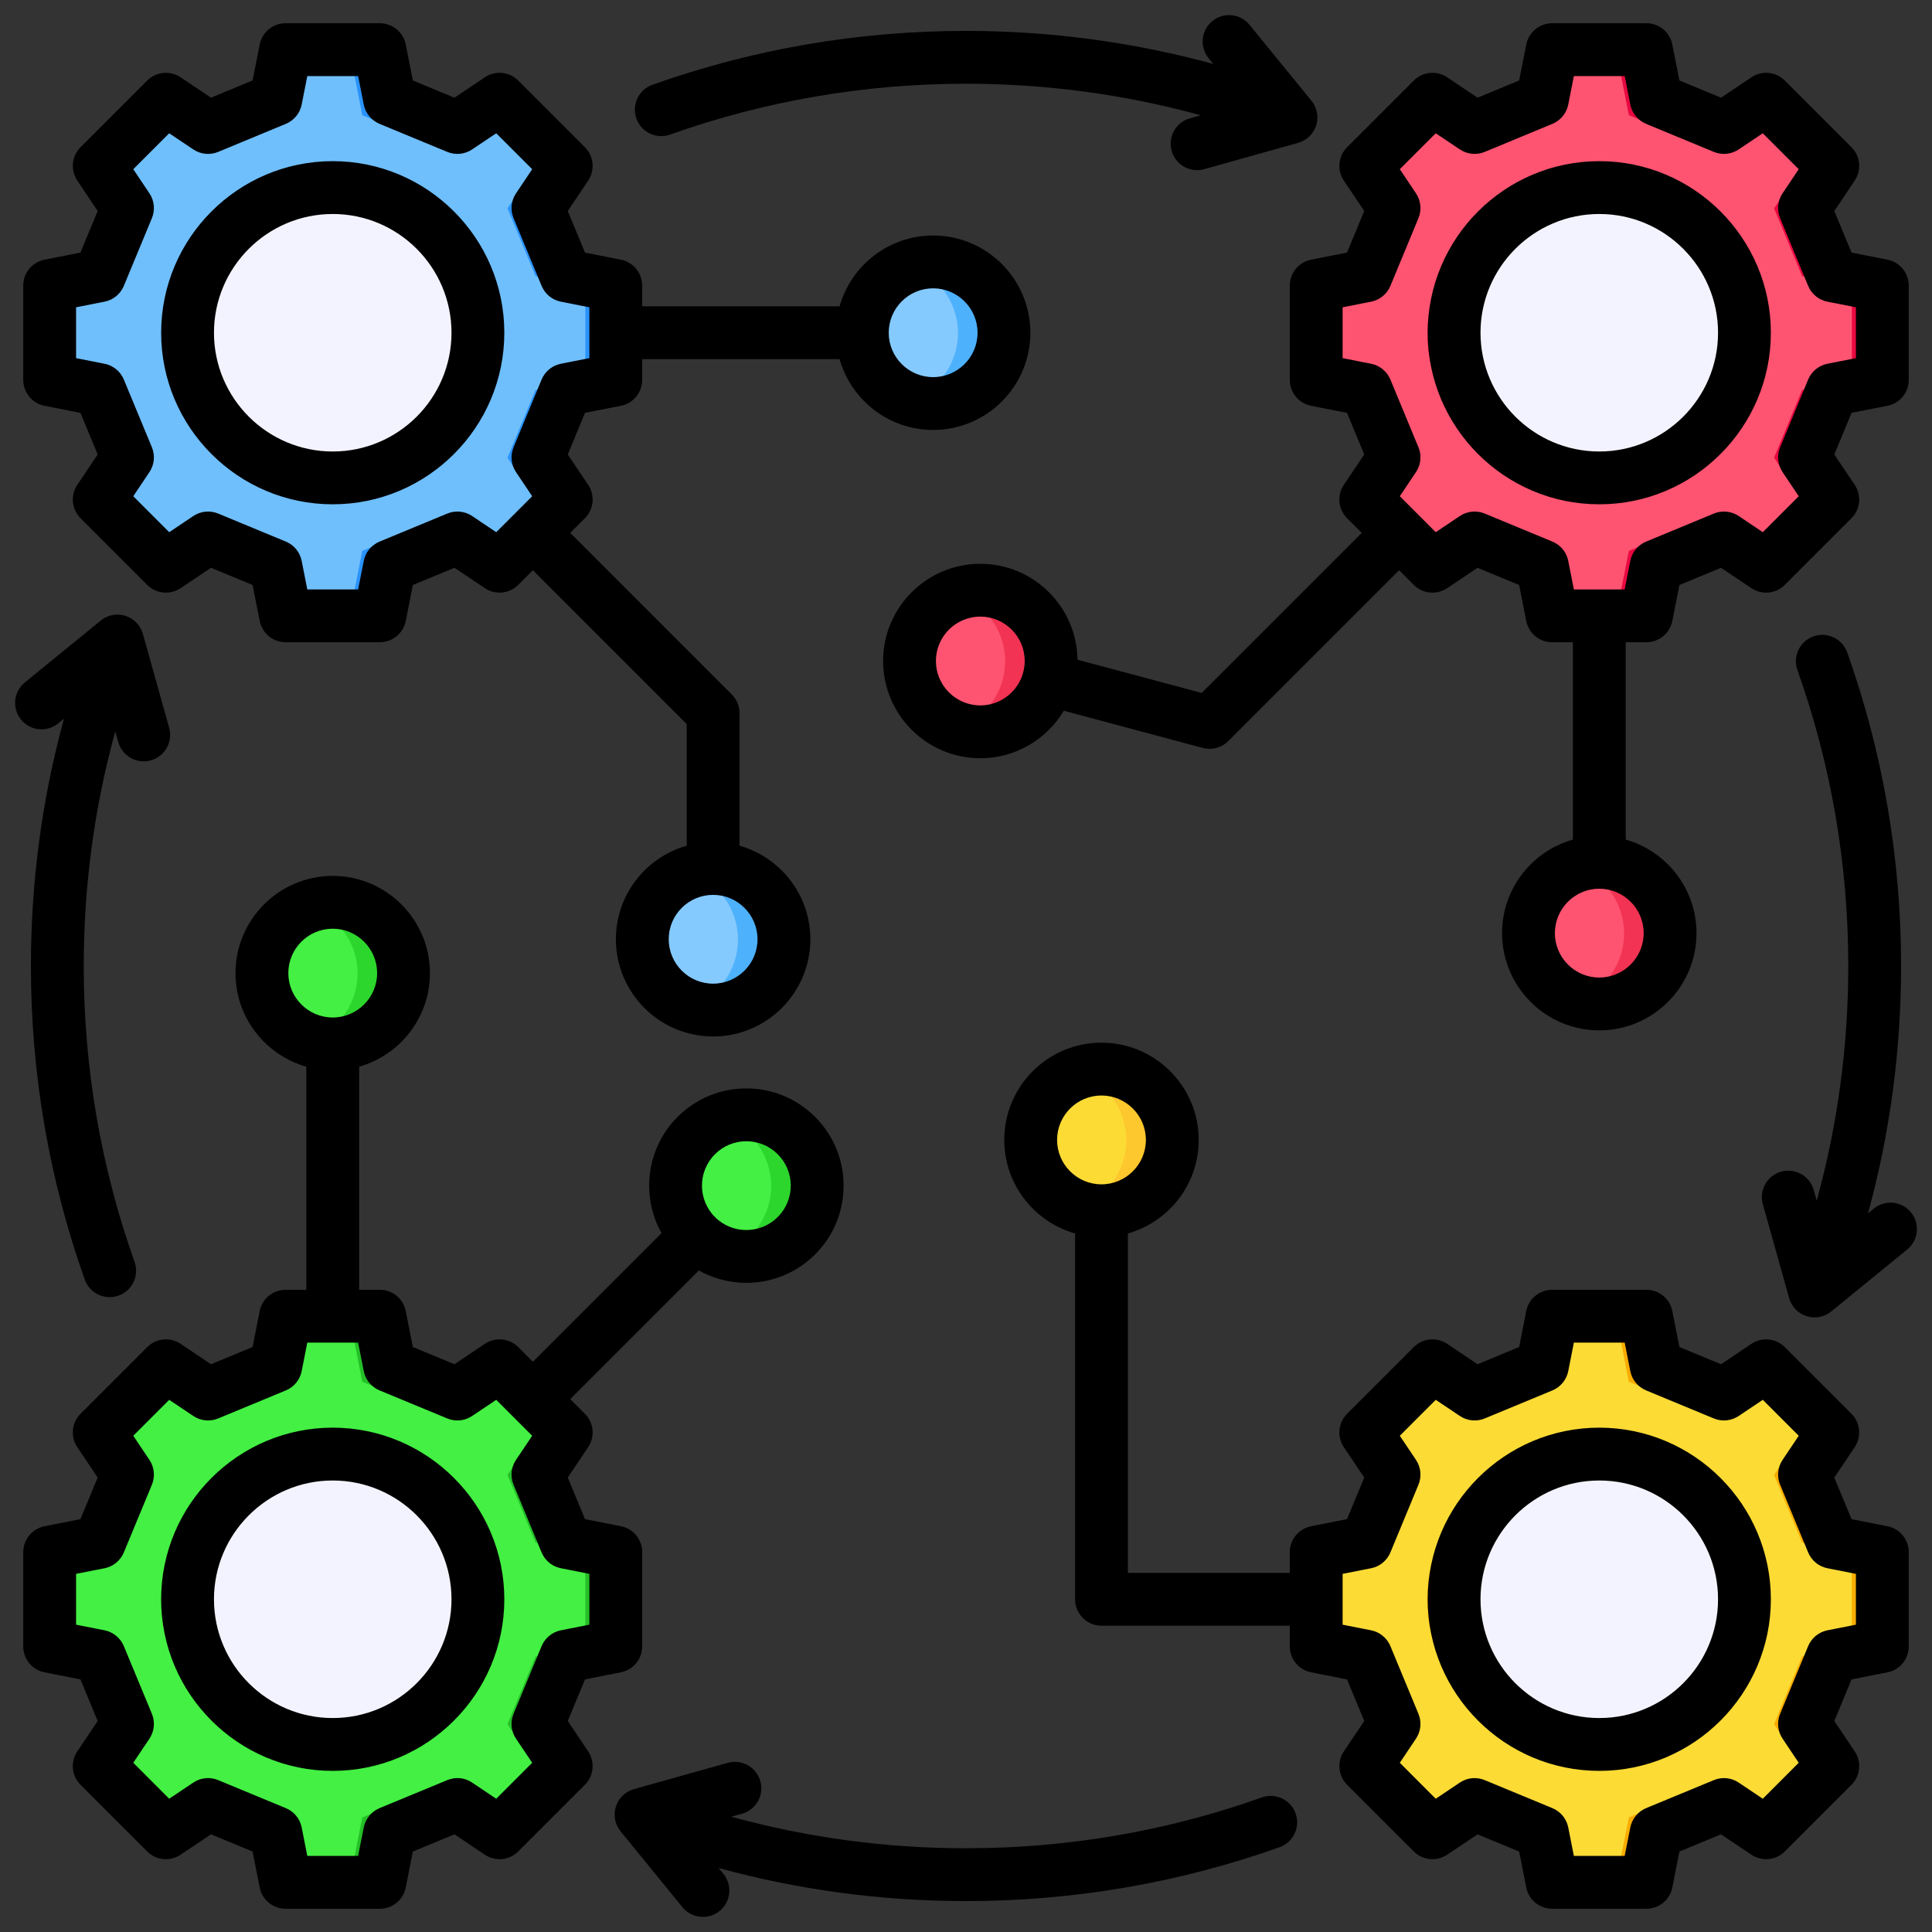 <svg id="Layer_1" viewBox="0 0 512 512" xmlns="http://www.w3.org/2000/svg" data-name="Layer 1"><rect x="0" y="0" width="512" height="512" fill="#333333" stroke="none"/><path d="m442.59 247.368c0 10.365-8.402 18.767-18.767 18.767s-18.767-8.403-18.767-18.767 8.403-18.767 18.767-18.767 18.767 8.402 18.767 18.767z" fill="#f23353" fill-rule="evenodd"/><path d="m291.904 320.934c10.336 0 18.767-8.431 18.767-18.767s-8.43-18.767-18.767-18.767-18.767 8.431-18.767 18.767 8.431 18.767 18.767 18.767z" fill="#fdc72e" fill-rule="evenodd"/><path d="m285.809 319.921c-7.373-2.53-12.673-9.523-12.673-17.754s5.3-15.224 12.673-17.754c7.373 2.53 12.673 9.523 12.673 17.754s-5.3 15.224-12.673 17.754z" fill="#fcdb35" fill-rule="evenodd"/><path d="m259.794 194.017c10.336 0 18.767-8.43 18.767-18.767s-8.43-18.767-18.767-18.767-18.767 8.43-18.767 18.767 8.431 18.767 18.767 18.767z" fill="#f23353" fill-rule="evenodd"/><path d="m456.86 33.881 11.167-7.489 17.66 17.66-7.489 11.167 7.435 17.948 13.191 2.601v24.974l-13.191 2.601-7.435 17.948 7.489 11.167-17.66 17.66-11.168-7.489-17.947 7.435-2.601 13.191h-24.974l-2.602-13.191-17.947-7.435-11.167 7.489-17.66-17.66 7.489-11.167-7.436-17.948-13.19-2.601v-24.974l13.19-2.601 7.436-17.948-7.489-11.167 17.66-17.66 11.167 7.489 17.947-7.435 2.602-13.191h24.974l2.601 13.191z" fill="#e80941" fill-rule="evenodd"/><path d="m456.86 33.881 6.343-4.254 14.425 14.425-7.488 11.167 7.435 17.948 13.191 2.601v12.487 12.488l-13.191 2.601-7.435 17.947 7.488 11.168-14.425 14.424-6.344-4.254-6.529-4.378-18.672 7.736-3.405 17.268h-16.917l-2.6-13.191-17.948-7.435-6.68-2.767-8.825 5.918-13.322-13.322 7.489-11.167-7.436-17.948-13.19-2.601v-24.974l13.19-2.601 7.436-17.948-7.489-11.167 13.322-13.322 8.825 5.919 6.68-2.768 17.948-7.436 2.6-13.19h16.917l3.405 17.269 18.672 7.736z" fill="#ff5471" fill-rule="evenodd"/><circle cx="416.917" cy="88.255" fill="#e80941" r="38.462" transform="matrix(.895 -.445 .445 .895 4.33 194.934)"/><circle cx="423.824" cy="88.255" fill="#f3f3ff" r="38.462" transform="matrix(.895 -.445 .445 .895 5.053 198.01)"/><path d="m121.211 33.881 11.167-7.489 17.66 17.66-7.489 11.167 7.435 17.948 13.191 2.601v24.974l-13.191 2.601-7.435 17.948 7.489 11.167-17.66 17.66-11.168-7.489-17.947 7.435-2.601 13.191h-24.974l-2.602-13.191-17.947-7.435-11.167 7.489-17.66-17.66 7.489-11.167-7.436-17.948-13.19-2.601v-24.974l13.19-2.601 7.436-17.948-7.489-11.167 17.66-17.66 11.167 7.489 17.947-7.435 2.602-13.191h24.974l2.601 13.191z" fill="#2a92fa" fill-rule="evenodd"/><path d="m121.211 33.881 6.343-4.254 14.425 14.425-7.488 11.167 7.435 17.948 13.191 2.601v12.487 12.488l-13.191 2.601-7.435 17.947 7.488 11.168-14.425 14.424-6.344-4.254-6.529-4.378-18.672 7.736-3.405 17.268h-16.917l-2.6-13.191-17.948-7.435-6.68-2.767-8.825 5.918-13.322-13.322 7.489-11.167-7.436-17.948-13.19-2.601v-24.974l13.19-2.601 7.436-17.948-7.489-11.167 13.322-13.322 8.825 5.919 6.68-2.768 17.948-7.436 2.6-13.19h16.917l3.405 17.269 18.672 7.736z" fill="#6fbffc" fill-rule="evenodd"/><circle cx="81.268" cy="88.255" fill="#2a92fa" r="38.462" transform="matrix(.973 -.229 .229 .973 -18.046 20.949)"/><circle cx="88.175" cy="88.255" fill="#f3f3ff" r="38.462" transform="matrix(.973 -.229 .229 .973 -17.863 22.53)"/><path d="m456.86 369.53 11.167-7.489 17.66 17.66-7.489 11.167 7.435 17.948 13.191 2.601v24.974l-13.191 2.601-7.435 17.948 7.489 11.167-17.66 17.66-11.168-7.489-17.947 7.435-2.601 13.191h-24.974l-2.602-13.191-17.947-7.435-11.167 7.489-17.66-17.66 7.489-11.167-7.436-17.948-13.19-2.601v-24.974l13.19-2.601 7.436-17.948-7.489-11.167 17.66-17.66 11.167 7.489 17.947-7.435 2.602-13.191h24.974l2.601 13.191z" fill="#f9ac00" fill-rule="evenodd"/><path d="m456.86 369.53 6.343-4.254 14.425 14.425-7.488 11.167 7.435 17.948 13.191 2.601v12.487 12.488l-13.191 2.601-7.435 17.947 7.488 11.168-14.425 14.424-6.344-4.254-6.529-4.379-18.672 7.737-3.405 17.268h-16.917l-2.6-13.191-17.948-7.435-6.68-2.767-8.825 5.918-13.322-13.322 7.489-11.167-7.436-17.948-13.19-2.601v-24.974l13.19-2.601 7.436-17.948-7.489-11.167 13.322-13.322 8.825 5.919 6.68-2.768 17.948-7.436 2.6-13.19h16.917l3.405 17.269 18.672 7.736z" fill="#fcdb35" fill-rule="evenodd"/><circle cx="416.917" cy="423.904" fill="#f9ac00" r="38.462" transform="matrix(.788 -.615 .615 .788 -172.575 346.358)"/><circle cx="423.824" cy="423.904" fill="#f3f3ff" r="38.462" transform="matrix(.788 -.615 .615 .788 -171.112 350.608)"/><path d="m121.211 369.53 11.167-7.489 17.66 17.66-7.489 11.167 7.435 17.948 13.191 2.601v24.974l-13.191 2.601-7.435 17.948 7.489 11.167-17.66 17.66-11.168-7.489-17.947 7.435-2.601 13.191h-24.974l-2.602-13.191-17.947-7.435-11.167 7.489-17.66-17.66 7.489-11.167-7.436-17.948-13.19-2.601v-24.974l13.19-2.601 7.436-17.948-7.489-11.167 17.66-17.66 11.167 7.489 17.947-7.435 2.602-13.191h24.974l2.601 13.191z" fill="#25bf28" fill-rule="evenodd"/><path d="m121.211 369.53 6.343-4.254 14.425 14.425-7.488 11.167 7.435 17.948 13.191 2.601v12.487 12.488l-13.191 2.601-7.435 17.947 7.488 11.168-14.425 14.424-6.344-4.254-6.529-4.379-18.672 7.737-3.405 17.268h-16.917l-2.6-13.191-17.948-7.435-6.68-2.767-8.825 5.918-13.322-13.322 7.489-11.167-7.436-17.948-13.19-2.601v-24.974l13.19-2.601 7.436-17.948-7.489-11.167 13.322-13.322 8.825 5.919 6.68-2.768 17.948-7.436 2.6-13.19h16.917l3.405 17.269 18.672 7.736z" fill="#43f043" fill-rule="evenodd"/><circle cx="81.268" cy="423.904" fill="#25bf28" r="38.462" transform="matrix(.949 -.316 .316 .949 -129.88 47.453)"/><circle cx="88.175" cy="423.904" fill="#f3f3ff" r="38.462" transform="matrix(.949 -.316 .316 .949 -129.526 49.637)"/><g fill-rule="evenodd"><path d="m417.73 265.123c-7.373-2.53-12.673-9.523-12.673-17.754s5.3-15.224 12.673-17.754c7.373 2.53 12.673 9.523 12.673 17.754s-5.3 15.224-12.673 17.754z" fill="#ff5471"/><path d="m253.699 193.004c-7.373-2.53-12.673-9.523-12.673-17.754s5.3-15.224 12.673-17.754c7.373 2.53 12.673 9.523 12.673 17.754s-5.3 15.224-12.673 17.754z" fill="#ff5471"/><path d="m188.984 267.758c10.336 0 18.767-8.43 18.767-18.767s-8.43-18.767-18.767-18.767-18.767 8.431-18.767 18.767 8.431 18.767 18.767 18.767z" fill="#4eb1fc"/><path d="m182.889 266.745c-7.373-2.53-12.673-9.523-12.673-17.754s5.3-15.224 12.673-17.754c7.373 2.53 12.673 9.523 12.673 17.754s-5.3 15.224-12.673 17.754z" fill="#85caff"/><path d="m247.289 107.022c10.337 0 18.767-8.43 18.767-18.767s-8.43-18.767-18.767-18.767-18.767 8.43-18.767 18.767 8.431 18.767 18.767 18.767z" fill="#4eb1fc"/><path d="m241.194 106.009c-7.373-2.53-12.673-9.523-12.673-17.754s5.3-15.224 12.673-17.754c7.373 2.53 12.673 9.523 12.673 17.754s-5.3 15.224-12.673 17.754z" fill="#85caff"/><path d="m197.79 333.056c10.336 0 18.767-8.43 18.767-18.767s-8.43-18.767-18.767-18.767-18.767 8.431-18.767 18.767 8.431 18.767 18.767 18.767z" fill="#2dd62d"/><path d="m191.695 332.044c-7.373-2.53-12.673-9.523-12.673-17.754s5.3-15.224 12.673-17.754c7.373 2.53 12.673 9.523 12.673 17.754s-5.3 15.224-12.673 17.754z" fill="#43f043"/><path d="m88.175 276.729c10.337 0 18.767-8.43 18.767-18.767s-8.43-18.767-18.767-18.767-18.767 8.43-18.767 18.767 8.431 18.767 18.767 18.767z" fill="#2dd62d"/><path d="m82.081 275.716c-7.373-2.53-12.673-9.523-12.673-17.754s5.3-15.224 12.673-17.754c7.373 2.53 12.673 9.523 12.673 17.754s-5.3 15.224-12.673 17.754z" fill="#43f043"/><path d="m5.58 190.707c-2.453-2.998-2-7.408.998-9.847l20.124-16.403c1.827-1.499 4.28-1.971 6.526-1.248 2.251.709 3.991 2.511 4.632 4.777l6.97 24.886c1.041 3.726-1.128 7.587-4.849 8.628-3.721 1.051-7.592-1.133-8.633-4.849l-.8-2.839c-5.548 20.157-8.358 41.018-8.358 62.188 0 26.91 4.54 53.3 13.467 78.407 1.301 3.644-.598 7.654-4.237 8.941-.781.28-1.571.41-2.352.41-2.877 0-5.577-1.788-6.599-4.651-9.471-26.631-14.282-54.587-14.282-83.107 0-22.302 2.94-44.282 8.763-65.538l-1.533 1.248c-2.988 2.439-7.399 2-9.838-1.003zm337.769 289.882c1.301 3.639-.597 7.64-4.237 8.936-26.631 9.471-54.592 14.282-83.112 14.282-22.302 0-44.272-2.94-65.543-8.758l1.253 1.528c2.439 2.993 2 7.404-1.002 9.852-1.301 1.06-2.868 1.571-4.42 1.571-2.029 0-4.049-.882-5.427-2.574l-16.412-20.119c-1.49-1.831-1.957-4.29-1.239-6.541.708-2.246 2.511-3.991 4.781-4.627l24.876-6.97c3.721-1.041 7.592 1.128 8.633 4.849 1.051 3.721-1.133 7.592-4.849 8.628l-2.854.8c20.172 5.553 41.033 8.363 62.203 8.363 26.91 0 53.3-4.531 78.408-13.472 3.644-1.297 7.649.602 8.941 4.251zm162.069-149.45-20.119 16.412c-1.258 1.027-2.829 1.567-4.42 1.567-.708 0-1.417-.111-2.111-.328-2.251-.713-3.991-2.511-4.627-4.782l-6.97-24.881c-1.041-3.716 1.128-7.587 4.849-8.628 3.731-1.041 7.587 1.128 8.628 4.849l.8 2.849c5.553-20.167 8.363-41.028 8.363-62.198 0-26.91-4.531-53.291-13.472-78.413-1.301-3.639.598-7.64 4.251-8.936 3.639-1.301 7.64.598 8.941 4.246 9.467 26.621 14.277 54.592 14.277 83.102 0 22.297-2.94 44.282-8.758 65.538l1.528-1.249c2.988-2.439 7.404-1.99 9.852 1.003 2.439 2.998 1.99 7.409-1.012 9.847zm-336.771-299.72c-1.297-3.654.603-7.649 4.251-8.951 26.621-9.471 54.582-14.281 83.102-14.281 22.298 0 44.277 2.95 65.538 8.763l-1.248-1.533c-2.439-2.989-1.991-7.399.998-9.838 3.003-2.448 7.413-2 9.852.998l16.408 20.124c1.489 1.827 1.962 4.275 1.253 6.541-.723 2.246-2.521 3.977-4.791 4.618l-24.881 6.97c-.632.178-1.268.26-1.89.26-3.06 0-5.871-2.019-6.738-5.109-1.041-3.721 1.128-7.591 4.849-8.633l2.849-.8c-20.167-5.548-41.028-8.358-62.198-8.358-26.91 0-53.29 4.541-78.412 13.472-3.639 1.297-7.64-.603-8.941-4.242zm255.183 25.291c17.347 0 31.47 14.108 31.47 31.47s-14.123 31.47-31.47 31.47-31.48-14.123-31.48-31.47 14.118-31.47 31.48-31.47zm0 76.937c25.069 0 45.468-20.398 45.468-45.467s-20.398-45.472-45.468-45.472-45.477 20.394-45.477 45.472 20.398 45.467 45.477 45.467zm-335.649-76.937c17.347 0 31.47 14.108 31.47 31.47s-14.123 31.47-31.47 31.47-31.475-14.123-31.475-31.47 14.113-31.47 31.475-31.47zm0 76.937c25.069 0 45.468-20.398 45.468-45.467s-20.398-45.472-45.468-45.472-45.472 20.394-45.472 45.472 20.389 45.467 45.472 45.467zm-68.02-52.21v13.472l7.548 1.489c2.289.453 4.213 2.029 5.109 4.189l7.442 17.955c.887 2.159.651 4.627-.66 6.574l-4.28 6.392 9.52 9.529 6.391-4.29c1.947-1.297 4.42-1.547 6.579-.651l17.95 7.433c2.169.901 3.74 2.82 4.189 5.119l1.489 7.553h13.472l1.489-7.553c.448-2.299 2.029-4.218 4.189-5.119l17.95-7.433c2.164-.896 4.632-.646 6.579.651l6.391 4.29 9.529-9.529-4.29-6.392c-1.302-1.947-1.548-4.405-.646-6.574l7.428-17.955c.901-2.159 2.82-3.736 5.119-4.189l7.543-1.489v-13.472l-7.543-1.489c-2.299-.448-4.217-2.02-5.119-4.189l-7.428-17.95c-.901-2.159-.656-4.632.646-6.57l4.29-6.401-9.529-9.52-6.391 4.28c-1.947 1.311-4.415 1.552-6.579.66l-17.95-7.437c-2.159-.901-3.74-2.824-4.189-5.114l-1.489-7.548h-13.472l-1.489 7.548c-.448 2.289-2.02 4.212-4.189 5.114l-17.95 7.437c-2.159.892-4.632.651-6.579-.66l-6.391-4.28-9.52 9.52 4.28 6.392c1.311 1.947 1.548 4.42.66 6.579l-7.442 17.95c-.897 2.169-2.82 3.74-5.109 4.189zm227.13-5.027c6.488 0 11.771 5.278 11.771 11.77s-5.283 11.761-11.771 11.761-11.771-5.273-11.771-11.761 5.278-11.77 11.771-11.77zm-46.542 172.5c0 6.488-5.278 11.771-11.761 11.771s-11.771-5.283-11.771-11.771 5.283-11.761 11.771-11.761 11.761 5.283 11.761 11.761zm-188.951-141.373 9.52 1.87 4.57 11.033-5.399 8.05c-1.87 2.781-1.509 6.488.863 8.85l17.661 17.66c2.367 2.367 6.068 2.728 8.85.868l8.059-5.398 11.019 4.56 1.88 9.52c.65 3.278 3.519 5.649 6.868 5.649h24.982c3.34 0 6.218-2.372 6.859-5.649l1.88-9.52 11.028-4.56 8.054 5.398c2.776 1.861 6.488 1.499 8.85-.868l3.88-3.885 40.768 40.773v32.232c-10.821 3.061-18.769 13.009-18.769 24.79 0 14.209 11.558 25.768 25.768 25.768s25.763-11.558 25.763-25.768c0-11.78-7.948-21.729-18.76-24.79v-35.128c0-1.861-.742-3.644-2.063-4.95l-42.807-42.821 3.88-3.88c2.367-2.362 2.728-6.069.868-8.85l-5.399-8.05 4.56-11.033 9.52-1.87c3.278-.651 5.639-3.528 5.639-6.869v-5.49h52.312c3.056 10.811 13.009 18.76 24.79 18.76 14.21 0 25.768-11.549 25.768-25.758s-11.558-25.773-25.768-25.773c-11.78 0-21.734 7.953-24.79 18.769h-52.312v-5.49c0-3.35-2.361-6.218-5.639-6.869l-9.52-1.88-4.56-11.019 5.399-8.064c1.86-2.776 1.499-6.478-.868-8.845l-17.661-17.66c-2.362-2.371-6.073-2.733-8.85-.863l-8.054 5.403-11.028-4.569-1.88-9.51c-.641-3.292-3.519-5.654-6.859-5.654h-24.982c-3.35 0-6.218 2.362-6.868 5.654l-1.88 9.51-11.019 4.569-8.059-5.403c-2.781-1.87-6.483-1.509-8.85.863l-17.661 17.66c-2.371 2.367-2.733 6.068-.863 8.845l5.399 8.064-4.57 11.019-9.52 1.88c-3.278.651-5.639 3.519-5.639 6.869v24.982c0 3.34 2.362 6.218 5.639 6.869zm76.383 347.761c-17.362 0-31.475-14.118-31.475-31.47s14.113-31.48 31.475-31.48 31.47 14.118 31.47 31.48-14.123 31.47-31.47 31.47zm0-76.952c-25.084 0-45.472 20.403-45.472 45.482s20.389 45.472 45.472 45.472 45.468-20.403 45.468-45.472-20.398-45.482-45.468-45.482zm55.349 57.893c.901-2.159 2.82-3.74 5.119-4.193l7.543-1.489v-13.467l-7.543-1.489c-2.299-.453-4.217-2.025-5.119-4.193l-7.428-17.95c-.901-2.159-.656-4.627.646-6.579l4.29-6.387-9.529-9.524-6.391 4.28c-1.947 1.311-4.415 1.552-6.579.66l-17.95-7.437c-2.159-.901-3.74-2.82-4.189-5.109l-1.489-7.553h-13.472l-1.489 7.553c-.448 2.289-2.02 4.208-4.189 5.109l-17.95 7.437c-2.159.892-4.632.651-6.579-.66l-6.391-4.28-9.52 9.524 4.28 6.387c1.311 1.952 1.548 4.42.66 6.579l-7.442 17.95c-.897 2.169-2.82 3.74-5.109 4.193l-7.548 1.489v13.467l7.548 1.489c2.289.453 4.213 2.034 5.109 4.193l7.442 17.95c.887 2.159.651 4.627-.66 6.579l-4.28 6.386 9.52 9.534 6.391-4.29c1.947-1.311 4.42-1.552 6.579-.651l17.95 7.428c2.169.901 3.74 2.82 4.189 5.124l1.489 7.538h13.472l1.489-7.538c.448-2.304 2.029-4.222 4.189-5.124l17.95-7.428c2.164-.901 4.632-.66 6.579.651l6.391 4.29 9.529-9.534-4.29-6.386c-1.302-1.952-1.548-4.42-.646-6.579zm-67.119-178.361c0-6.478 5.278-11.761 11.771-11.761s11.761 5.283 11.761 11.761-5.273 11.771-11.761 11.771-11.771-5.283-11.771-11.771zm113.059 48.008c2.217-2.217 5.177-3.446 8.319-3.446s6.102 1.229 8.319 3.446c2.222 2.222 3.451 5.182 3.451 8.319s-1.229 6.102-3.451 8.324c-4.589 4.589-12.05 4.589-16.639 0-4.589-4.593-4.589-12.05 0-16.644zm-38.999 150.193 4.56-11.019 9.52-1.885c3.278-.636 5.639-3.519 5.639-6.859v-24.977c0-3.35-2.361-6.223-5.639-6.869l-9.52-1.885-4.56-11.019 5.399-8.059c1.86-2.781 1.499-6.478-.868-8.849l-3.88-3.88 34.087-34.092c3.89 2.179 8.242 3.283 12.58 3.283 6.603 0 13.202-2.521 18.22-7.538 4.873-4.863 7.553-11.342 7.553-18.225s-2.68-13.347-7.553-18.22c-4.868-4.859-11.342-7.548-18.22-7.548s-13.352 2.69-18.22 7.548c-8.329 8.329-9.751 20.991-4.261 30.805l-34.087 34.087-3.88-3.88c-2.362-2.371-6.073-2.728-8.85-.868l-8.054 5.408-11.028-4.569-1.88-9.52c-.641-3.283-3.519-5.64-6.859-5.64h-5.49v-59.132c10.811-3.061 18.759-13.009 18.759-24.799 0-14.2-11.563-25.758-25.758-25.758s-25.773 11.558-25.773 25.758c0 11.79 7.953 21.738 18.769 24.799v59.132h-5.49c-3.35 0-6.218 2.357-6.868 5.64l-1.88 9.52-11.019 4.569-8.059-5.408c-2.781-1.86-6.483-1.504-8.85.868l-17.661 17.661c-2.371 2.371-2.733 6.068-.863 8.849l5.399 8.059-4.57 11.019-9.52 1.885c-3.278.646-5.639 3.519-5.639 6.869v24.977c0 3.34 2.362 6.223 5.639 6.859l9.52 1.885 4.57 11.019-5.399 8.059c-1.87 2.781-1.509 6.478.863 8.85l17.661 17.661c2.367 2.371 6.068 2.728 8.85.868l8.059-5.399 11.019 4.56 1.88 9.52c.65 3.283 3.519 5.64 6.868 5.64h24.982c3.34 0 6.218-2.357 6.859-5.64l1.88-9.52 11.028-4.56 8.054 5.399c2.776 1.86 6.488 1.504 8.85-.868l17.661-17.661c2.367-2.372 2.728-6.068.868-8.85l-5.399-8.059zm273.359-.781c-17.362 0-31.48-14.118-31.48-31.47s14.118-31.48 31.48-31.48 31.47 14.118 31.47 31.48-14.123 31.47-31.47 31.47zm0-76.952c-25.079 0-45.477 20.403-45.477 45.482s20.398 45.472 45.477 45.472 45.468-20.403 45.468-45.472-20.398-45.482-45.468-45.482zm68.011 52.211v-13.467l-7.543-1.489c-2.299-.453-4.217-2.025-5.119-4.193l-7.428-17.95c-.901-2.159-.66-4.627.651-6.579l4.28-6.387-9.52-9.524-6.391 4.28c-1.952 1.311-4.42 1.552-6.579.66l-17.95-7.437c-2.174-.901-3.74-2.82-4.193-5.109l-1.489-7.553h-13.467l-1.489 7.553c-.453 2.289-2.02 4.208-4.194 5.109l-17.95 7.437c-2.159.892-4.627.651-6.579-.66l-6.392-4.28-9.52 9.524 4.28 6.387c1.311 1.952 1.552 4.42.66 6.579l-7.437 17.95c-.901 2.169-2.825 3.74-5.114 4.193l-7.548 1.489v13.467l7.548 1.489c2.289.453 4.213 2.034 5.114 4.193l7.437 17.95c.892 2.159.651 4.627-.66 6.579l-4.28 6.386 9.52 9.534 6.392-4.29c1.952-1.311 4.42-1.552 6.579-.651l17.95 7.428c2.174.901 3.74 2.82 4.194 5.124l1.489 7.538h13.467l1.489-7.538c.453-2.304 2.02-4.222 4.193-5.124l17.95-7.428c2.159-.901 4.627-.66 6.579.651l6.391 4.29 9.52-9.534-4.28-6.386c-1.311-1.952-1.552-4.42-.651-6.579l7.428-17.95c.901-2.159 2.82-3.74 5.119-4.193zm-211.701-128.469c0-6.492 5.278-11.77 11.761-11.77s11.771 5.278 11.771 11.77-5.283 11.771-11.771 11.771-11.761-5.283-11.761-11.771zm220.059 102.383-9.52-1.885-4.569-11.019 5.408-8.059c1.861-2.781 1.504-6.478-.868-8.849l-17.66-17.661c-2.362-2.371-6.068-2.728-8.85-.868l-8.049 5.408-11.033-4.569-1.875-9.52c-.641-3.283-3.523-5.64-6.864-5.64h-24.977c-3.35 0-6.232 2.357-6.874 5.64l-1.88 9.52-11.019 4.569-8.059-5.408c-2.781-1.86-6.483-1.504-8.85.868l-17.66 17.661c-2.371 2.371-2.733 6.068-.872 8.849l5.413 8.059-4.569 11.019-9.52 1.885c-3.283.646-5.64 3.519-5.64 6.869v5.49h-42.903v-89.951c10.811-3.061 18.76-13.009 18.76-24.79 0-14.209-11.559-25.773-25.768-25.773s-25.763 11.563-25.763 25.773c0 11.78 7.953 21.729 18.774 24.79v96.95c0 3.861 3.128 6.999 6.999 6.999h49.902v5.49c0 3.34 2.357 6.223 5.64 6.859l9.52 1.885 4.569 11.019-5.413 8.059c-1.861 2.781-1.499 6.478.872 8.85l17.66 17.661c2.367 2.371 6.069 2.728 8.85.868l8.059-5.399 11.019 4.56 1.88 9.52c.641 3.283 3.524 5.64 6.874 5.64h24.977c3.34 0 6.223-2.357 6.864-5.64l1.875-9.52 11.024-4.56 8.059 5.399c2.781 1.86 6.488 1.504 8.85-.868l17.66-17.661c2.372-2.372 2.728-6.068.868-8.85l-5.408-8.059 4.569-11.019 9.52-1.885c3.282-.636 5.639-3.519 5.639-6.859v-24.977c0-3.35-2.357-6.223-5.639-6.869zm-131.728-328.712c-.901 2.169-2.825 3.74-5.114 4.189l-7.548 1.489v13.472l7.548 1.489c2.289.453 4.213 2.029 5.114 4.189l7.437 17.955c.892 2.159.651 4.627-.66 6.574l-4.28 6.392 9.52 9.529 6.392-4.29c1.952-1.297 4.42-1.547 6.579-.651l17.95 7.433c2.174.901 3.74 2.82 4.194 5.119l1.489 7.553h13.467l1.489-7.553c.453-2.299 2.02-4.218 4.193-5.119l17.95-7.433c2.159-.896 4.627-.646 6.579.651l6.391 4.29 9.52-9.529-4.28-6.392c-1.311-1.947-1.552-4.415-.651-6.574l7.428-17.955c.901-2.159 2.82-3.736 5.119-4.189l7.543-1.489v-13.472l-7.543-1.489c-2.299-.448-4.217-2.02-5.119-4.189l-7.428-17.95c-.901-2.159-.66-4.632.651-6.579l4.28-6.392-9.52-9.52-6.391 4.28c-1.952 1.311-4.42 1.552-6.579.66l-17.95-7.437c-2.174-.901-3.74-2.824-4.193-5.114l-1.489-7.548h-13.467l-1.489 7.548c-.453 2.289-2.02 4.212-4.194 5.114l-17.95 7.437c-2.159.892-4.627.651-6.579-.66l-6.392-4.28-9.52 9.52 4.28 6.401c1.311 1.938 1.552 4.41.66 6.57zm67.119 171.531c0 6.488-5.283 11.77-11.761 11.77s-11.771-5.283-11.771-11.77 5.283-11.77 11.771-11.77 11.761 5.278 11.761 11.77zm-175.792-60.352c-6.488 0-11.77-5.278-11.77-11.771s5.283-11.761 11.77-11.761 11.761 5.273 11.761 11.761-5.283 11.771-11.761 11.771zm101.742-131.019-4.569 11.019-9.52 1.88c-3.283.651-5.64 3.519-5.64 6.869v24.982c0 3.34 2.357 6.218 5.64 6.869l9.52 1.87 4.569 11.033-5.413 8.05c-1.861 2.781-1.499 6.488.872 8.85l3.88 3.88-42.421 42.416-32.911-8.806c-.178-14.051-11.66-25.421-25.749-25.421-14.209 0-25.768 11.549-25.768 25.758s11.559 25.773 25.768 25.773c9.39 0 17.622-5.061 22.129-12.59l36.811 9.857c.602.164 1.21.241 1.812.241 1.827 0 3.62-.718 4.95-2.049l45.28-45.284 3.88 3.885c2.367 2.367 6.069 2.728 8.85.868l8.059-5.398 11.019 4.56 1.88 9.52c.641 3.278 3.524 5.649 6.874 5.649h5.49v52.302c-10.821 3.061-18.769 13.009-18.769 24.789 0 14.21 11.558 25.768 25.768 25.768s25.758-11.558 25.758-25.768c0-11.78-7.948-21.729-18.76-24.789v-52.302h5.49c3.34 0 6.223-2.372 6.864-5.649l1.875-9.52 11.024-4.56 8.059 5.398c2.781 1.861 6.488 1.499 8.85-.868l17.66-17.66c2.372-2.362 2.728-6.069.868-8.85l-5.408-8.05 4.569-11.033 9.52-1.87c3.282-.651 5.639-3.528 5.639-6.869v-24.982c0-3.35-2.357-6.218-5.639-6.869l-9.52-1.88-4.569-11.019 5.408-8.064c1.861-2.776 1.504-6.478-.868-8.845l-17.66-17.66c-2.362-2.371-6.068-2.733-8.85-.863l-8.049 5.403-11.033-4.569-1.875-9.51c-.641-3.292-3.523-5.654-6.864-5.654h-24.977c-3.35 0-6.232 2.362-6.874 5.654l-1.88 9.51-11.019 4.569-8.059-5.403c-2.781-1.87-6.483-1.509-8.85.863l-17.66 17.66c-2.371 2.367-2.733 6.068-.872 8.845l5.413 8.064z"/></g></svg>